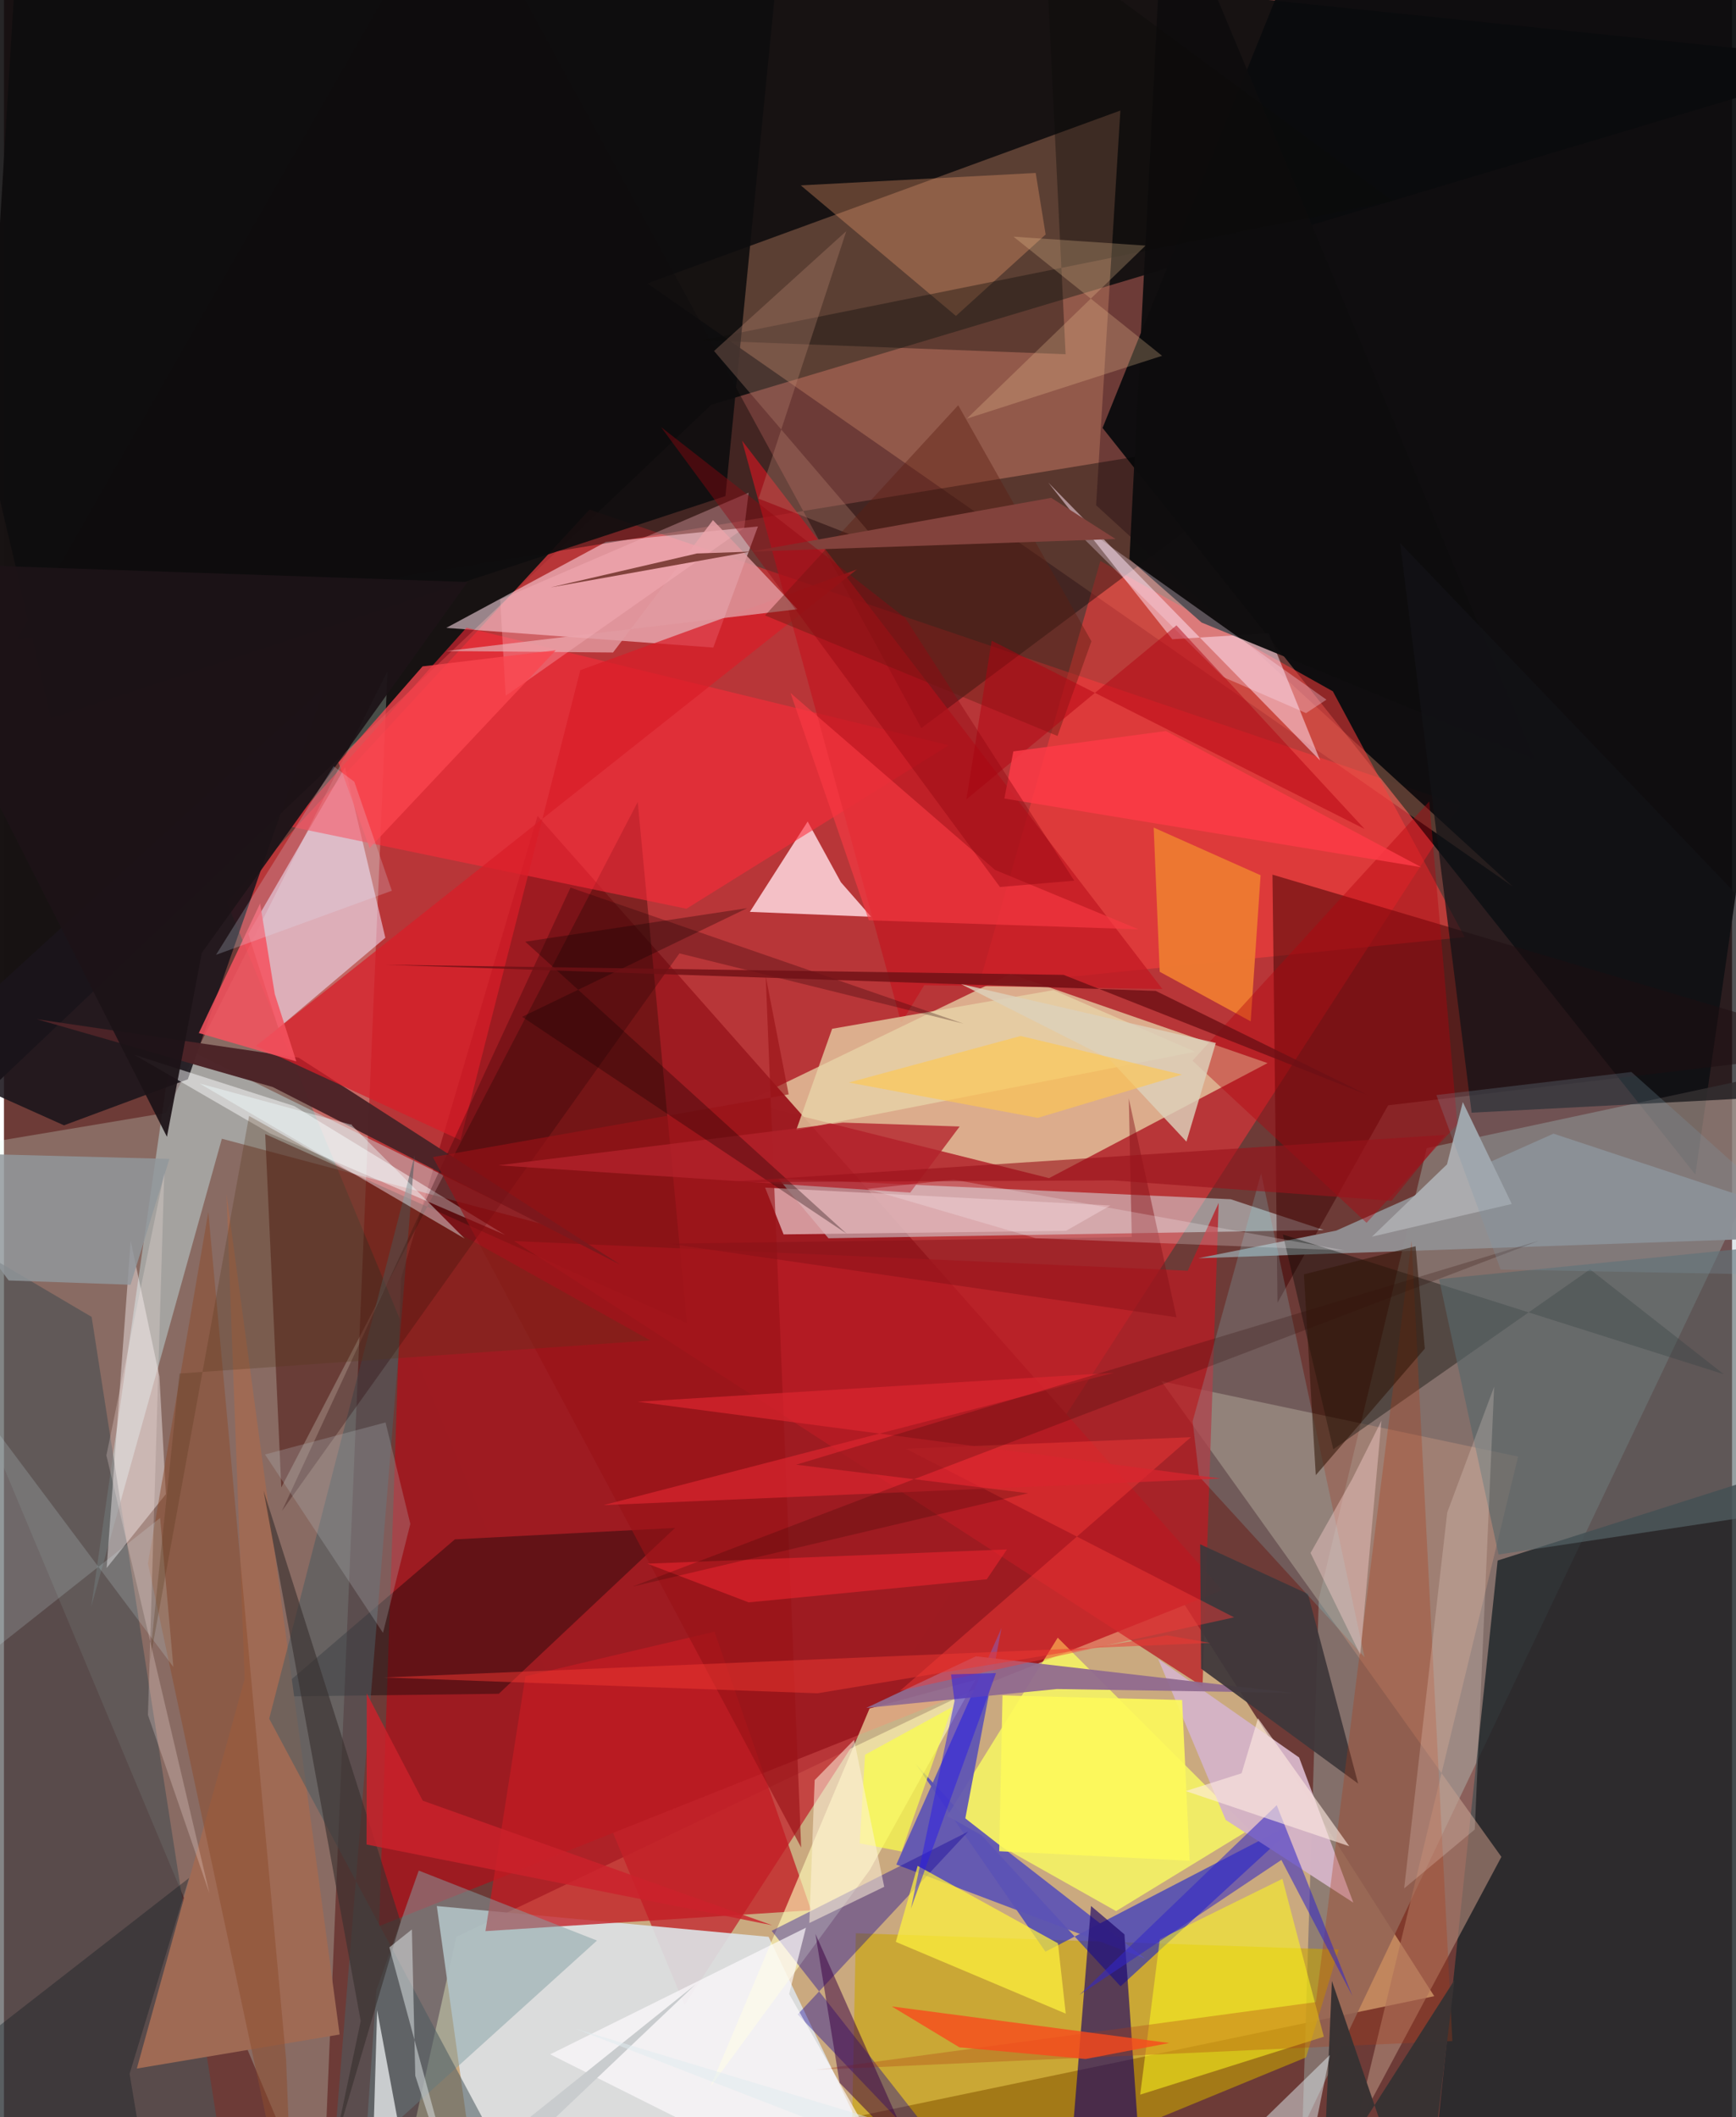 <svg xmlns="http://www.w3.org/2000/svg" width="228" height="278" viewBox="0 0 836 1024"><path fill="#6d3b37" d="M0 0h836v1024H0z"/><path fill="#f5dba1" fill-opacity=".686" d="M189.17 1070.2l502.76-104.718-124.467-195.128-348.646 166.43z"/><path fill="#181313" fill-opacity=".996" d="M342.189 195.756L898 29.402 8.49-61.938l-37.334 609.845z"/><path fill="#c33539" fill-opacity=".867" d="M283.296 246.479L107.778 436.323 329.26 969.87l375.087-580.435z"/><path fill="#0a0b0d" fill-opacity=".941" d="M818.26 568.122L898 15.21 639.942-62 531.47 206.976z"/><path fill="#dfffeb" fill-opacity=".247" d="M-62 561.727l140.24-23.465 107.3-213.594-31.74 752.601z"/><path fill="#f4fac4" fill-opacity=".604" d="M487.005 471.065l124.284 43.124-105.69 55.632-146.94-36.782z"/><path fill="#867772" fill-opacity=".863" d="M636.092 773.264l52.22-217.951 184.224-39.493-244.365 513.617z"/><path fill="#9e1b21" fill-opacity=".988" d="M181.457 931.612l10.64-313.362 66.048-223.615L589.324 769.1z"/><path fill="#dde1e4" fill-opacity=".918" d="M209.404 921.89l160.512 14.885L441.444 1086l-210.612-10.424z"/><path fill="#21292c" fill-opacity=".847" d="M691.727 1046.986l173.028 26.177L898 698.994l-175.397 55.78z"/><path fill="#d28e6e" fill-opacity=".361" d="M311.256 137.072l228.833-83.61-11.747 190.895 201.64 184.49z"/><path fill="#ffdde8" fill-opacity=".561" d="M213.977 303.685l77.288-41.615 73.495-7.45-21.608 58.581z"/><path fill="#dbfafe" fill-opacity=".463" d="M374.642 570.054l218.825 9.98 45.005 14.895-239.61 3.975z"/><path fill="#caa600" fill-opacity=".58" d="M409.115 1086l220.802-90.914 15.79-52.125-233.576-7.911z"/><path fill="#000eda" fill-opacity=".529" d="M540.175 960.73l88.786-81.648-125.124 64.886-62.731-90.776z"/><path fill="#cff8fe" fill-opacity=".392" d="M42.24 777l63.174-226.236 155.225 41.365-179.142-88.246z"/><path fill="#fbff61" fill-opacity=".769" d="M538.012 924.33l64.583-39.437-92.816-92.811-53.44 86.234z"/><path fill="#f4c2c8" fill-opacity=".984" d="M404.9 426.732l14.614 16.674-58.654-2.366 27.953-43.706z"/><path fill="#4a110c" fill-opacity=".502" d="M134.166 719.402l-7.78-170.89 204.016 91.45L306.6 387.886z"/><path fill="#fe3e3c" fill-opacity=".541" d="M706.664 453.242l-235.188 23.671 58.941-205.598 112.47 63.058z"/><path fill="#f4e9ff" fill-opacity=".541" d="M118.194 451.625l14.563 45.633 51.742-43.692-19.506-82.473z"/><path fill="#1a151c" fill-opacity=".882" d="M-41.938 512.435l70.964 31.841 59.923-22.262 66.344-189.823z"/><path fill="#5c52b5" fill-opacity=".914" d="M552.252 947.378l-87.175-67.881 17.524-92.124-50.892 114.441z"/><path fill="#b08878" fill-opacity=".631" d="M732.497 704.496l-78.898 326.197 70.818-132.597-164.506-230.065z"/><path fill="#c21b23" fill-opacity=".757" d="M343.718 789.182l-91.47 21.582-19.309 123.25 157.572-10.075z"/><path fill="#b91c24" fill-opacity=".761" d="M246.754 600.267l333.078 215.456 7.808-233.925-14.941 32.801z"/><path fill="#ff2939" fill-opacity=".565" d="M223.739 303.574l233.398 56.888-126.972 79.066-192.4-39.885z"/><path fill="#040304" fill-opacity=".396" d="M6.46 309.256L218.423-62l225.371 414.168 195.733-146.31z"/><path fill="#180168" fill-opacity=".639" d="M525.888 921.862l16.174 13.728 9.873 141.43-39.378 8.98z"/><path fill="#3e0000" fill-opacity=".494" d="M613.671 423.035L898 507.485l-228.384 27.12-53.509 95.472z"/><path fill="#ffe2f2" fill-opacity=".525" d="M565.202 309.19l46.638-2.92 24.908 61.585-131.555-134.474z"/><path fill="#918f92" fill-opacity=".973" d="M749.613 548.317L644.5 595.207l-66.695 13.36L898 597.425z"/><path fill="#fffcba" fill-opacity=".62" d="M341.752 1009.343l77-183.004 51.18-13.837-51.07 91.957z"/><path fill="#d4b3c5" fill-opacity=".976" d="M626.56 850.044l-68.188-47.657 32.667 77.84 61.755 40.018z"/><path fill="#010700" fill-opacity=".369" d="M643.096 700.949l-24.402-103.87 213.331 67.599-64.73-50.734z"/><path fill="#4c2327" fill-opacity=".973" d="M130.027 525.753l168.111 85.917-155.551-100.101-126.648-18.603z"/><path fill="#060507" fill-opacity=".384" d="M218.153 744.533l106.49-5.515-85.267 80.203-110.05 1.373z"/><path fill="#84a1a5" fill-opacity=".506" d="M286.893 938.576l-86.231-33.838-20.5 57.966-5.396 77.27z"/><path fill="#515354" fill-opacity=".706" d="M-62 575.422l104.416 61.514L112.396 1086H-62z"/><path fill="#10009b" fill-opacity=".384" d="M371.39 933.876L490.636 1086l-106.66-111.707 82.478-88.396z"/><path fill="#0e0d0e" fill-opacity=".969" d="M740.7 367.429l-161.355-66.354-34.879-30.696L561.411-62z"/><path fill="#ffa574" fill-opacity=".314" d="M503.937 113.41l-4.809-29.748-113.65 5.997 75.065 63.154z"/><path fill="#9f6a54" d="M64.286 1000.481l52.154-188.446-8.77-234.507 54.724 406.486z"/><path fill="#fff9fa" fill-opacity=".416" d="M49.676 758.407l28.671-35.75-3.137-56.864-13.905-65.727z"/><path fill="#fff91d" fill-opacity=".541" d="M559.176 937.952l59.307-29.24 20.048 76.372-88.85 28.02z"/><path fill="#d81d28" fill-opacity=".729" d="M121.879 505.913l290.773-230.518-133.82 48.742-57.988 227.316z"/><path fill="#58676a" fill-opacity=".631" d="M844.784 603.592l-150.52 15.087 28.774 133.178L898 725.48z"/><path fill="#121316" fill-opacity=".725" d="M895.09 528.533l-185.073 9.635-34.621-275.52L898 495.091z"/><path fill="#916a8f" fill-opacity=".941" d="M509.338 816.93l-92.157 9.127 53.015-24.962 152.766 17.656z"/><path fill="#feffff" fill-opacity=".475" d="M140.389 534.958l-77.371-24.814 65.695 38.06 113.693 49.074z"/><path fill="#0e0d0e" fill-opacity=".894" d="M374.624-19.846L-62-13.409 22.883 347.22l326.151-107.277z"/><path fill="#ec7731" fill-opacity=".988" d="M556.206 400.262l51.726 23.058-4.792 70.676-44.02-23.979z"/><path fill="#fff23c" fill-opacity=".718" d="M513.664 973.922l-3.772-34.008-67.879-37.464-10.564 36.764z"/><path fill="#c21822" fill-opacity=".729" d="M560.415 478.354l-115.212-1.858-11.124 18.185-77.021-281.586z"/><path fill="#b4000b" fill-opacity=".388" d="M574.972 513.012l84.213 78.417 43.924-47.61-13.592-156.196z"/><path fill="#e8d6a8" fill-opacity=".753" d="M576.27 508.71l-192.974 37.807 17.357-48.93 107.072-18.699z"/><path fill="#4e5c61" fill-opacity=".561" d="M264.435 1086l-108.413-1.147 42.65-525.978-70.35 272.396z"/><path fill="#3f383b" fill-opacity=".941" d="M630.831 770.933l-52.14-24.02.455 60.159 75.971 55.599z"/><path fill="#ae3c15" fill-opacity=".314" d="M700.702 987.169l-308.214 13.97 242.189-32.809 46.291-368.153z"/><path fill="#e19aa0" fill-opacity=".816" d="M294.657 315.592l48.34-64.023 40.855 43.096-169.747 20.228z"/><path fill="#260005" fill-opacity=".294" d="M134.494 730.784L274.074 429.3l190.093 65.798-137.381-33.981z"/><path fill="#e0b2b6" fill-opacity=".812" d="M368.22 574.407l8.946 22.628 136.607-1.72 21.494-12.274z"/><path fill="#91979c" fill-opacity=".835" d="M80.038 560.53l-123.37-3.243L2.28 619.313l58.97 2.075z"/><path fill="#3428c7" fill-opacity=".565" d="M652.32 965.357L615.726 873.1l-95.346 91.702 97.595-65.22z"/><path fill="#80dae3" fill-opacity=".204" d="M575.04 687.45l3.13 26.616 80.038 87.48-50.028-234.06z"/><path fill="#fefbfe" fill-opacity=".659" d="M387.98 932.362l-8.146 32.057L448.951 1086l-184.704-92.398z"/><path fill="#ffeee3" fill-opacity=".208" d="M711.54 884.864l-34.167 28.484 20.851-181.842 22.685-60.8z"/><path fill="#f9491d" fill-opacity=".784" d="M563.727 988.14l-134.225-17.694 32.702 19.776 61.028 5.652z"/><path fill="#ffe9fb" fill-opacity=".302" d="M503.322 241.613l86.537 85.865 40.052 17.44 9.872-6.507z"/><path fill="#f43937" fill-opacity=".455" d="M595.105 782.256l-161.577 35.472 140.713-122.62-137.955 5.6z"/><path fill="#ababae" fill-opacity=".992" d="M705.752 533.045l23.682 49.268-67.616 15.822 36.285-34.97z"/><path fill="#8d4e2e" fill-opacity=".522" d="M69.651 756.209l29.207-170.011 37.63 409.778 3.528 90.024z"/><path fill="#f5525f" fill-opacity=".855" d="M131.034 480.854l10.405 32.54-47.175-13.744 29.66-62.685z"/><path fill="#3a0143" fill-opacity=".518" d="M392.576 935.374l11.688 71.978 76.47 78.648h-21.278z"/><path fill="#0d0d08" fill-opacity=".376" d="M513.59 171.324l-176.048-6.707L671.965 97.24 503.94-26.755z"/><path fill="#991217" fill-opacity=".635" d="M385.666 893.593L368.5 472.063l11.124 57.253-172.117 30.321z"/><path fill="#f0c698" fill-opacity=".267" d="M465.804 202.495l94.46-30.406-71.887-57.62 63.891 4.32z"/><path fill="#bd8a76" fill-opacity=".306" d="M365.063 241.183l59.55 23.288-81.099-94.712 63.989-57.985z"/><path fill="#b2b6bb" fill-opacity=".275" d="M184.602 687.977l11.996 49.084-13.232 52.69-57.07-86.275z"/><path fill="#fa3943" fill-opacity=".631" d="M418.398 445.114l130.449 4.367-69.386-28.727-98.943-85.58z"/><path fill="#5b1d11" fill-opacity=".416" d="M461.641 195.998l64.446 114.176-16.4 45.8-141.512-58.322z"/><path fill="#b3222b" fill-opacity=".776" d="M239.167 563.625L438.4 576.831l23.946-31.983-56.53-1.89z"/><path fill="#39302f" fill-opacity=".624" d="M191.915 929.514l-66.319-208.557 46.994 256.54-12.927 61.478z"/><path fill="#ddd0bb" fill-opacity=".82" d="M462.927 475.933l123.34 28.499-14.213 47.728-37.383-39.992z"/><path fill="#fbfd4a" fill-opacity=".706" d="M434.248 895.515l24.558-69.922-42.24 23.12-2.601 42.846z"/><path fill="#ffc851" fill-opacity=".627" d="M500.124 540.675l-91.397-17.091 83.125-22.516 78.07 18.692z"/><path fill="#0e181f" fill-opacity=".353" d="M-44.236 1012.491L74.617 1086l-13.838-82.966L89.562 908.3z"/><path fill="#e7242e" fill-opacity=".62" d="M485.233 749.4l-9.77 14.437-115.21 11.171-48.952-18.71z"/><path fill="#1c1317" fill-opacity=".933" d="M95.719 460.875L78.851 549.82-62 271.723l286.276 9.778z"/><path fill="#fbd1ce" fill-opacity=".412" d="M656.167 800.378l-24.069-49.252 20.142-35.778 14.151-28.212z"/><path fill="#393333" fill-opacity=".996" d="M701.72 957.675L686.305 1086l-43.881-127.871-4.246 99.035z"/><path fill="#ffbac1" fill-opacity=".337" d="M240.064 289.974l2.648 46.571 115.43-81.153 2.111-17.098z"/><path fill="#c9ccce" d="M177.163 1086l157.334-126.137L201.776 1086l-21.237-113.73z"/><path fill="#130000" fill-opacity=".318" d="M359.543 439.245l-107.358 16.22L407.693 596.72l-157.02-104.933z"/><path fill="#b40010" fill-opacity=".475" d="M465.61 386.597l101.607-84.127 91.017 98.484-180.405-91.067z"/><path fill="#d9252e" fill-opacity=".718" d="M537.035 663.965l-230.47 14L588.6 715.114l-298.55 12.86z"/><path fill="#280501" fill-opacity=".227" d="M304.098 767.371l438.554-167.295L383.275 708.41l112.234 13.824z"/><path fill="#82423c" d="M537.77 260.705L335.216 267.7l-70.754 16.405 242.176-43.312z"/><path fill="#cb222b" fill-opacity=".812" d="M202.602 870.927l-27.089-51.882-.102 73.084 196.26 39.052z"/><path fill="#841117" fill-opacity=".451" d="M567.234 637.122l-23.073-105.86 1.448 67.043-223.825 3.232z"/><path fill="#7b9aab" fill-opacity=".243" d="M787.305 518.484L898 617.315l-173.953-3.288-31.083-84.382z"/><path fill="#d5eef7" fill-opacity=".18" d="M-37.108 823.334L-62 613.93 81.953 806.265l-6.405-72.083z"/><path fill="#fc3b46" fill-opacity=".843" d="M685.692 419.45l-201.713-33.23 4.336-22.792 73.784-9.86z"/><path fill="#311608" fill-opacity=".573" d="M628.875 616.352l54.029-13.584 4.47 49.505-52.748 61.207z"/><path fill="#fb454f" fill-opacity=".769" d="M176.883 410.164l-15.047-41.375 40.673-46.483 64.43-7.796z"/><path fill="#fff2dc" fill-opacity=".529" d="M411.268 841.511l14.582 71.06-36.233 17.536 2.579-69.125z"/><path fill="#fcf95b" fill-opacity=".902" d="M569.961 822.243l-86.89-2.229-1.605 75.35 92.135 4.627z"/><path fill="#55361a" fill-opacity=".282" d="M118.593 539.741L70.285 805.033l14.601-140.71 227.826-15.986z"/><path fill="#e0ecef" fill-opacity=".502" d="M276.103 981.092L546.957 1086l94.476-92.081L622.862 1086z"/><path fill="#2d1ee4" fill-opacity=".525" d="M459.852 822.773l-1.666-12.926 21.738-.634-41.164 113.901z"/><path fill="#ffece2" fill-opacity=".612" d="M598.735 857.68l-27.023 8.593 79.116 26.687-44.139-61.883z"/><path fill="#e1ebfe" fill-opacity=".212" d="M102.584 461.82l56.9-91.202 10.001 7.47 18.164 52.73z"/><path fill="#6f1115" fill-opacity=".816" d="M557.179 479.262L184.416 466.61l328.172 4.888 147.2 58.159z"/><path fill="#dce1e3" fill-opacity=".529" d="M186.457 941.87l10.894-8.668 1.63 70.747 26.55 82.051z"/><path fill="#f0fffe" fill-opacity=".416" d="M94.632 524.049l128.244 75.01-55.284-55.473 1.1.6z"/><path fill="#fef9fd" fill-opacity=".227" d="M648.575 604.786l-149.456-5.899-81.502-23.869 41.855-4.462z"/><path fill="#ffece7" fill-opacity=".243" d="M69.661 829.458l7.893-262.093L49.56 703.904 99.403 915.7z"/><path fill="#99131b" fill-opacity=".612" d="M697.253 548.894l-349.656 22.902 188.908-.878 134.761 9.859z"/><path fill="#92060f" fill-opacity=".412" d="M435.983 298.853l81.796 127.09-35.948 3.066-163.93-222.415z"/><path fill="#f03732" fill-opacity=".498" d="M583.679 794.624L183.84 811.329l209.713 7.655 169.166-28.03z"/></svg>